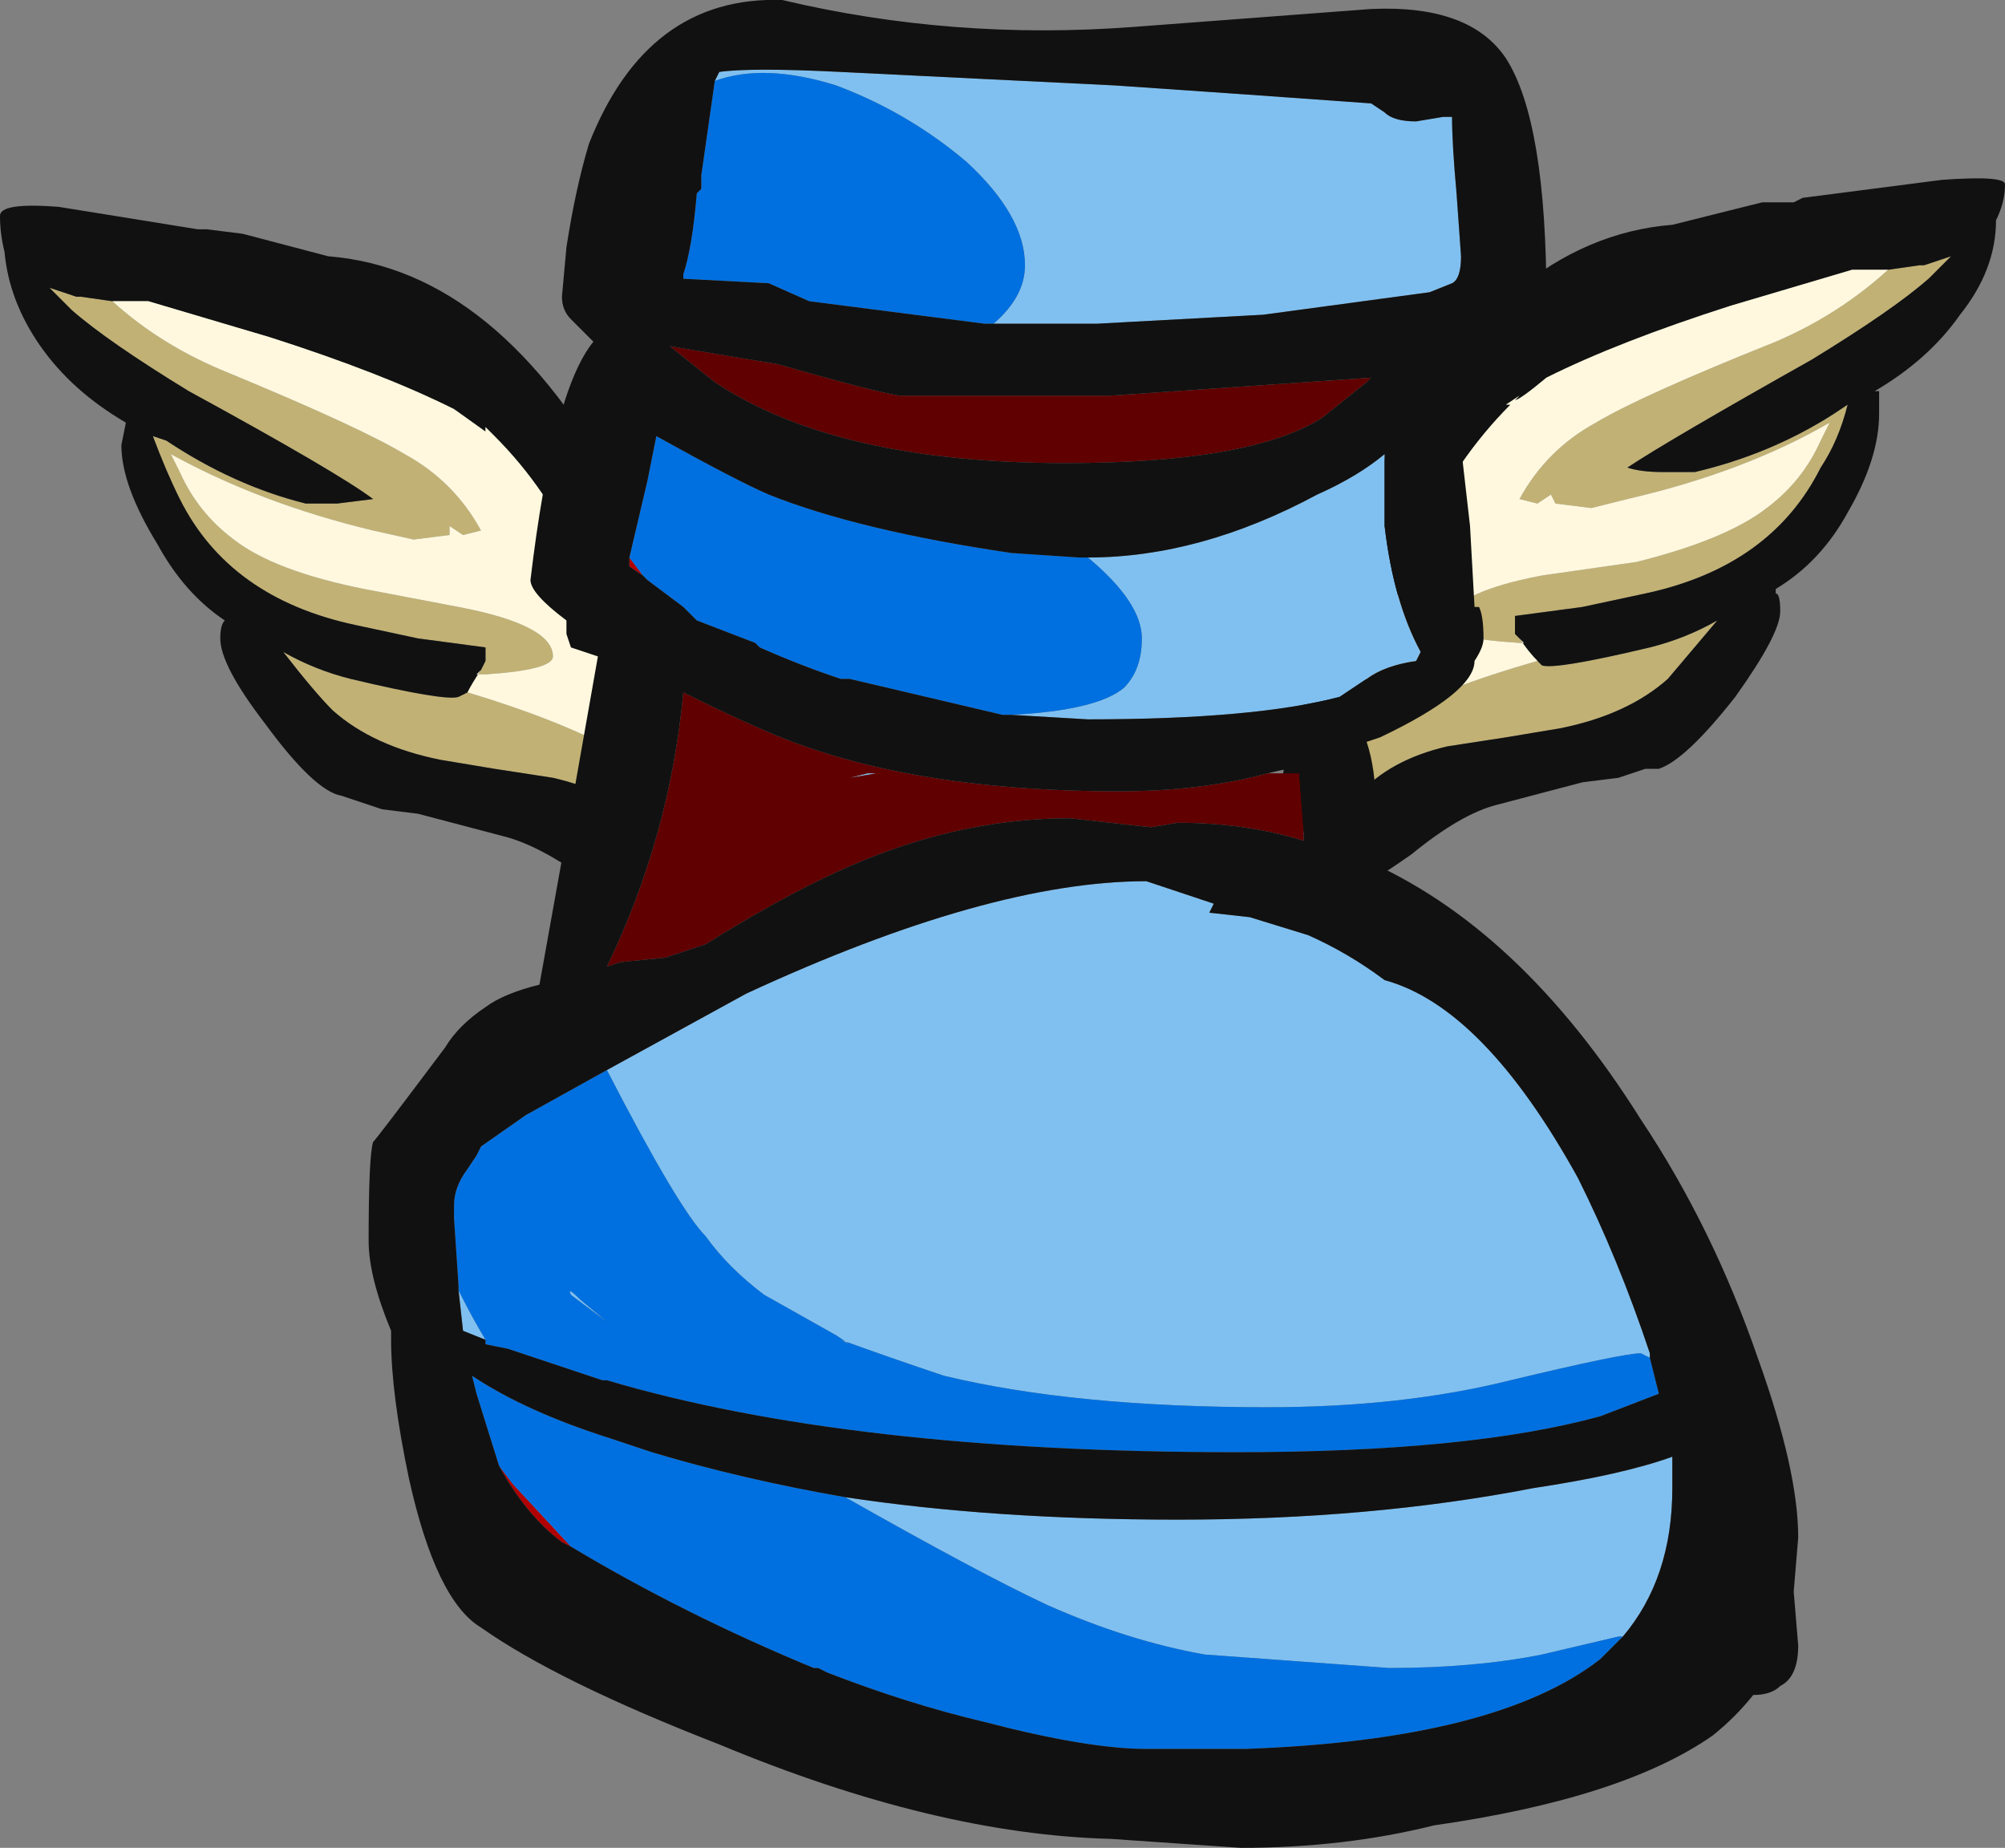 <?xml version="1.0" encoding="UTF-8" standalone="no"?>
<svg xmlns:ffdec="https://www.free-decompiler.com/flash" xmlns:xlink="http://www.w3.org/1999/xlink" ffdec:objectType="shape" height="20.55px" width="22.3px" xmlns="http://www.w3.org/2000/svg">
  <rect width="100%" height="100%" fill="#808080" stroke="none"/>
  <g transform="matrix(1.0, 0.0, 0.0, 1.0, 11.5, 12.3)">
    <path d="M5.4 -5.2 L5.45 -5.15 5.4 -5.15 Q4.6 -5.2 4.6 -5.35 4.6 -5.7 5.65 -5.9 L6.7 -6.05 Q7.7 -6.3 8.15 -6.65 8.55 -6.95 8.75 -7.4 L8.85 -7.6 Q7.9 -7.05 6.6 -6.75 L6.2 -6.65 5.8 -6.7 5.75 -6.8 5.6 -6.7 5.4 -6.75 Q5.7 -7.3 6.25 -7.6 6.75 -7.9 8.25 -8.5 8.95 -8.8 9.5 -9.3 L9.85 -9.35 9.9 -9.35 10.2 -9.45 9.95 -9.2 Q9.55 -8.85 8.65 -8.3 7.05 -7.4 6.6 -7.1 6.75 -7.05 7.0 -7.05 L7.35 -7.05 Q8.2 -7.25 8.9 -7.7 L9.05 -7.8 Q8.95 -7.4 8.75 -7.1 8.2 -6.0 6.8 -5.7 L6.1 -5.55 5.35 -5.45 5.35 -5.25 5.4 -5.2 M3.6 -4.5 L3.9 -4.3 Q4.55 -4.65 5.6 -4.95 L5.65 -4.9 Q5.8 -4.85 6.85 -5.1 7.25 -5.2 7.6 -5.4 L7.05 -4.75 Q6.6 -4.35 5.85 -4.2 L5.25 -4.1 4.6 -4.0 Q3.95 -3.85 3.6 -3.45 L3.6 -4.5 M-6.15 -4.85 L-6.1 -4.95 -6.1 -5.1 -6.85 -5.2 -7.55 -5.35 Q-8.95 -5.65 -9.5 -6.75 -9.65 -7.05 -9.8 -7.45 L-9.65 -7.4 Q-8.9 -6.9 -8.1 -6.7 L-7.75 -6.7 -7.35 -6.75 Q-7.75 -7.05 -9.4 -7.95 -10.3 -8.5 -10.7 -8.85 L-10.95 -9.1 -10.65 -9.0 -10.6 -9.0 -10.25 -8.95 Q-9.7 -8.45 -8.95 -8.15 -7.5 -7.55 -7.0 -7.25 -6.45 -6.95 -6.15 -6.4 L-6.35 -6.35 -6.5 -6.45 -6.5 -6.35 -6.9 -6.3 -7.35 -6.4 Q-8.6 -6.7 -9.6 -7.25 L-9.5 -7.05 Q-9.3 -6.6 -8.9 -6.3 -8.45 -5.95 -7.45 -5.75 L-6.4 -5.55 Q-5.35 -5.35 -5.35 -5.0 -5.35 -4.85 -6.1 -4.8 L-6.2 -4.8 -6.15 -4.85 M-4.35 -4.15 L-4.35 -3.15 Q-4.7 -3.5 -5.35 -3.65 L-6.0 -3.75 -6.6 -3.85 Q-7.35 -4.0 -7.8 -4.4 -8.0 -4.6 -8.35 -5.05 -8.0 -4.85 -7.6 -4.75 -6.55 -4.5 -6.4 -4.55 L-6.3 -4.6 Q-5.3 -4.3 -4.65 -3.95 L-4.35 -4.15" fill="#c1b174" fill-rule="evenodd" stroke="none"/>
    <path d="M8.1 -10.05 L8.45 -10.05 8.55 -10.1 10.1 -10.3 Q10.8 -10.35 10.8 -10.25 10.8 -10.05 10.7 -9.85 10.7 -9.3 10.3 -8.8 9.95 -8.3 9.35 -7.95 L9.4 -7.95 9.4 -7.7 Q9.4 -7.2 9.05 -6.6 8.75 -6.05 8.25 -5.75 L8.25 -5.7 Q8.3 -5.7 8.3 -5.5 8.3 -5.25 7.8 -4.55 7.25 -3.85 6.95 -3.75 L6.8 -3.75 6.5 -3.65 6.1 -3.6 5.15 -3.35 Q4.75 -3.25 4.2 -2.8 3.7 -2.45 3.55 -2.4 L2.75 -3.35 Q2.75 -3.65 2.8 -3.85 L3.85 -7.1 Q5.2 -9.65 7.1 -9.8 L8.1 -10.05 M5.4 -5.2 L5.35 -5.25 5.35 -5.45 6.1 -5.55 6.8 -5.7 Q8.2 -6.0 8.75 -7.1 8.95 -7.4 9.05 -7.8 L8.9 -7.7 Q8.2 -7.25 7.35 -7.05 L7.0 -7.05 Q6.75 -7.05 6.6 -7.1 7.05 -7.4 8.65 -8.3 9.55 -8.85 9.95 -9.2 L10.2 -9.45 9.9 -9.35 9.85 -9.35 9.5 -9.3 9.1 -9.3 7.75 -8.9 Q6.5 -8.5 5.7 -8.1 5.4 -7.85 5.35 -7.85 L5.4 -7.9 5.25 -7.8 5.3 -7.8 Q4.7 -7.2 4.3 -6.35 L3.6 -4.5 3.6 -3.45 Q3.95 -3.85 4.6 -4.0 L5.25 -4.1 5.85 -4.2 Q6.6 -4.35 7.05 -4.75 L7.6 -5.4 Q7.25 -5.2 6.85 -5.1 5.8 -4.85 5.65 -4.9 L5.6 -4.95 Q5.5 -5.05 5.4 -5.2 M-9.2 -9.75 L-8.8 -9.7 -7.85 -9.45 Q-5.95 -9.3 -4.6 -6.8 L-4.95 -2.5 Q-5.5 -2.9 -5.9 -3.0 L-6.85 -3.25 -7.25 -3.3 -7.7 -3.45 Q-8.0 -3.5 -8.55 -4.25 -9.05 -4.9 -9.05 -5.2 -9.05 -5.35 -9.0 -5.4 -9.45 -5.7 -9.75 -6.25 -10.15 -6.9 -10.15 -7.35 L-10.1 -7.6 Q-10.7 -7.95 -11.05 -8.45 -11.4 -8.95 -11.45 -9.5 -11.5 -9.7 -11.5 -9.9 -11.5 -10.05 -10.85 -10.0 L-9.3 -9.75 -9.2 -9.75 M-10.25 -8.95 L-10.6 -9.0 -10.65 -9.0 -10.95 -9.1 -10.7 -8.85 Q-10.3 -8.5 -9.4 -7.95 -7.75 -7.05 -7.35 -6.75 L-7.75 -6.7 -8.1 -6.7 Q-8.9 -6.9 -9.65 -7.4 L-9.8 -7.45 Q-9.65 -7.05 -9.5 -6.75 -8.95 -5.65 -7.55 -5.35 L-6.85 -5.2 -6.1 -5.1 -6.1 -4.95 -6.15 -4.85 Q-6.25 -4.7 -6.3 -4.6 L-6.4 -4.55 Q-6.55 -4.5 -7.6 -4.75 -8.0 -4.85 -8.35 -5.05 -8.0 -4.6 -7.8 -4.4 -7.35 -4.0 -6.6 -3.85 L-6.0 -3.75 -5.35 -3.65 Q-4.7 -3.5 -4.35 -3.15 L-4.35 -4.15 -5.05 -6.05 Q-5.4 -6.85 -6.0 -7.45 L-6.1 -7.55 -6.1 -7.5 -6.45 -7.75 Q-7.25 -8.15 -8.5 -8.55 L-9.85 -8.95 -10.25 -8.95" fill="#111111" fill-rule="evenodd" stroke="none"/>
    <path d="M9.5 -9.3 Q8.95 -8.8 8.25 -8.5 6.75 -7.9 6.25 -7.6 5.7 -7.3 5.4 -6.75 L5.6 -6.7 5.75 -6.8 5.8 -6.7 6.2 -6.65 6.6 -6.75 Q7.9 -7.05 8.85 -7.6 L8.75 -7.4 Q8.55 -6.95 8.15 -6.65 7.7 -6.3 6.7 -6.05 L5.65 -5.9 Q4.6 -5.7 4.6 -5.35 4.6 -5.2 5.4 -5.15 L5.45 -5.15 5.4 -5.2 Q5.5 -5.05 5.6 -4.95 4.55 -4.65 3.9 -4.3 L3.6 -4.5 4.3 -6.35 Q4.7 -7.2 5.3 -7.8 L5.25 -7.8 5.4 -7.9 5.35 -7.85 Q5.4 -7.85 5.7 -8.1 6.5 -8.5 7.75 -8.9 L9.1 -9.3 9.5 -9.3 M-10.25 -8.95 L-9.85 -8.95 -8.5 -8.55 Q-7.25 -8.15 -6.45 -7.75 L-6.1 -7.5 -6.1 -7.55 -6.0 -7.45 Q-5.4 -6.85 -5.05 -6.05 L-4.35 -4.15 -4.65 -3.95 Q-5.3 -4.3 -6.3 -4.6 -6.25 -4.7 -6.15 -4.85 L-6.2 -4.8 -6.1 -4.8 Q-5.35 -4.85 -5.35 -5.0 -5.35 -5.35 -6.4 -5.55 L-7.45 -5.75 Q-8.45 -5.95 -8.9 -6.3 -9.3 -6.6 -9.5 -7.05 L-9.6 -7.25 Q-8.6 -6.7 -7.35 -6.4 L-6.9 -6.3 -6.5 -6.35 -6.5 -6.45 -6.35 -6.35 -6.15 -6.4 Q-6.45 -6.95 -7.0 -7.25 -7.5 -7.55 -8.95 -8.15 -9.7 -8.45 -10.25 -8.95" fill="#fff8de" fill-rule="evenodd" stroke="none"/>
    <path d="M-3.9 -9.2 L-3.9 -9.25 -3.9 -9.2 M-4.35 -5.9 L-4.5 -6.0 -4.5 -6.1 -4.35 -5.9 M-5.15 4.9 L-5.25 4.85 Q-5.65 4.55 -5.95 4.0 L-5.8 4.2 -5.15 4.9" fill="#b00000" fill-rule="evenodd" stroke="none"/>
    <path d="M-3.55 -11.4 L-3.5 -11.5 Q-3.15 -11.55 -2.15 -11.5 L0.9 -11.35 2.35 -11.25 3.75 -11.15 3.9 -11.05 Q4.0 -10.95 4.25 -10.95 L4.55 -11.0 4.65 -11.0 Q4.65 -10.7 4.7 -10.15 L4.75 -9.45 Q4.75 -9.2 4.65 -9.15 L4.4 -9.05 2.55 -8.8 0.7 -8.7 Q0.05 -8.7 -0.5 -8.7 L-0.45 -8.7 Q-0.1 -9.0 -0.1 -9.35 -0.1 -9.9 -0.75 -10.5 -1.4 -11.05 -2.2 -11.35 -3.0 -11.6 -3.55 -11.4 M0.6 -6.1 Q1.85 -6.1 3.15 -6.8 3.6 -7.0 3.9 -7.25 L3.9 -6.45 Q4.0 -5.6 4.3 -5.05 L4.25 -4.95 Q3.9 -4.9 3.7 -4.75 L3.4 -4.55 Q2.45 -4.3 0.6 -4.3 L-0.25 -4.35 Q0.7 -4.4 1.0 -4.65 1.2 -4.85 1.2 -5.2 1.2 -5.6 0.6 -6.1 M-4.75 -0.4 L-3.2 -1.25 Q-0.5 -2.5 1.25 -2.5 L2.0 -2.25 1.95 -2.15 2.4 -2.1 3.05 -1.9 Q3.5 -1.7 3.9 -1.4 5.0 -1.1 6.05 0.8 6.5 1.7 6.85 2.75 L6.85 2.8 6.75 2.75 Q6.55 2.75 5.3 3.05 4.1 3.35 2.6 3.35 0.45 3.35 -1.0 3.0 -1.6 2.8 -2.15 2.6 L-2.05 2.65 -2.2 2.55 -3.0 2.1 Q-3.4 1.8 -3.65 1.45 -3.95 1.15 -4.75 -0.4 M-6.1 2.6 L-6.35 2.5 -6.4 2.05 Q-6.25 2.35 -6.1 2.6 M-1.85 -3.7 L-1.75 -3.7 -2.05 -3.65 -1.85 -3.7 M-5.05 2.15 L-4.75 2.4 -5.15 2.1 Q-5.2 2.0 -5.05 2.15 M-2.1 4.35 Q-0.45 4.6 1.6 4.6 3.75 4.6 5.55 4.25 6.55 4.1 7.1 3.9 L7.1 4.25 Q7.1 5.25 6.55 5.9 L6.5 5.9 5.65 6.1 Q4.9 6.25 3.95 6.25 L1.9 6.1 Q1.05 5.95 0.15 5.55 -0.6 5.2 -2.1 4.35" fill="#80c0f0" fill-rule="evenodd" stroke="none"/>
    <path d="M-3.55 -11.4 Q-3.0 -11.6 -2.2 -11.35 -1.4 -11.05 -0.75 -10.5 -0.1 -9.9 -0.1 -9.35 -0.1 -9.0 -0.45 -8.7 L-0.5 -8.7 -0.55 -8.7 -2.5 -8.95 -2.95 -9.15 -3.9 -9.2 -3.9 -9.25 Q-3.8 -9.55 -3.75 -10.15 L-3.7 -10.2 -3.7 -10.35 -3.55 -11.4 M0.6 -6.1 Q1.2 -5.6 1.2 -5.2 1.2 -4.85 1.0 -4.65 0.7 -4.4 -0.25 -4.35 L-0.35 -4.35 -2.05 -4.75 -2.15 -4.75 Q-2.6 -4.9 -3.05 -5.1 L-3.1 -5.15 -3.75 -5.4 -3.9 -5.55 -4.3 -5.85 -4.35 -5.9 -4.5 -6.1 -4.3 -6.95 -4.2 -7.45 Q-3.3 -6.95 -2.95 -6.8 -1.95 -6.4 -0.25 -6.15 L0.5 -6.1 0.6 -6.1 M-4.75 -0.4 Q-3.95 1.15 -3.65 1.45 -3.4 1.8 -3.0 2.1 L-2.2 2.55 -2.05 2.65 -2.15 2.6 Q-1.6 2.8 -1.0 3.0 0.45 3.35 2.6 3.35 4.1 3.35 5.3 3.05 6.55 2.75 6.75 2.75 L6.85 2.8 6.95 3.2 6.3 3.45 Q4.85 3.85 2.25 3.85 -2.05 3.85 -4.75 3.05 L-4.8 3.05 -5.85 2.7 -6.1 2.65 -6.1 2.6 Q-6.25 2.35 -6.4 2.05 L-6.4 2.0 -6.45 1.25 -6.45 1.1 Q-6.45 0.9 -6.3 0.7 L-6.2 0.55 -6.15 0.45 -5.65 0.1 -4.75 -0.4 M-5.05 2.15 Q-5.2 2.0 -5.15 2.1 L-4.75 2.4 -5.05 2.15 M-5.95 4.0 L-6.2 3.2 -6.25 3.0 Q-5.65 3.4 -4.7 3.7 L-4.25 3.85 Q-3.25 4.15 -2.1 4.35 -0.6 5.2 0.15 5.55 1.05 5.95 1.9 6.1 L3.95 6.25 Q4.9 6.25 5.65 6.1 L6.5 5.9 6.55 5.9 6.3 6.15 Q5.15 7.05 2.35 7.15 L1.25 7.15 Q0.6 7.15 -0.55 6.85 -1.4 6.65 -2.3 6.3 L-2.4 6.25 -2.45 6.25 Q-3.9 5.65 -5.15 4.9 L-5.8 4.2 -5.95 4.0" fill="#0070e0" fill-rule="evenodd" stroke="none"/>
    <path d="M3.7 -8.05 L3.2 -7.65 Q2.4 -7.15 0.35 -7.15 -2.2 -7.15 -3.55 -8.05 L-4.05 -8.45 -2.85 -8.25 Q-1.8 -7.95 -1.5 -7.9 L0.85 -7.9 3.75 -8.1 3.7 -8.05 M2.6 -3.7 L2.95 -3.7 3.0 -3.05 3.0 -2.95 Q2.35 -3.15 1.6 -3.15 L1.3 -3.1 0.4 -3.2 Q-0.9 -3.2 -2.2 -2.6 -2.85 -2.3 -3.65 -1.8 L-4.1 -1.65 -4.6 -1.6 -4.75 -1.55 Q-4.05 -3.0 -3.9 -4.6 -3.4 -4.35 -3.05 -4.2 -1.5 -3.5 0.95 -3.5 1.85 -3.5 2.6 -3.7 M-1.85 -3.7 L-2.05 -3.65 -1.75 -3.7 -1.85 -3.7" fill="#600000" fill-rule="evenodd" stroke="none"/>
    <path d="M5.25 -11.65 Q5.7 -10.95 5.7 -8.95 5.7 -8.6 5.6 -8.45 5.45 -8.35 5.15 -8.3 L4.6 -8.2 4.65 -8.2 4.85 -6.45 4.9 -5.55 4.95 -5.55 Q5.0 -5.45 5.0 -5.2 5.0 -5.1 4.9 -4.95 4.9 -4.6 3.85 -4.1 L3.7 -4.05 Q3.8 -3.75 3.8 -3.35 L3.7 -2.85 3.65 -2.75 Q5.4 -2.0 6.75 0.15 7.55 1.35 8.05 2.8 8.5 4.05 8.5 4.8 L8.45 5.4 8.5 6.0 Q8.5 6.35 8.3 6.45 8.2 6.55 8.0 6.55 7.8 6.8 7.55 7.0 6.55 7.7 4.45 8.0 3.45 8.25 2.3 8.25 L0.85 8.15 Q-1.1 8.1 -3.5 7.1 -5.3 6.4 -6.15 5.8 -6.65 5.5 -6.95 4.15 -7.15 3.2 -7.15 2.6 L-7.15 2.5 Q-7.4 1.9 -7.4 1.5 -7.4 0.55 -7.35 0.4 -7.3 0.35 -6.55 -0.65 -6.4 -0.9 -6.1 -1.1 -5.9 -1.25 -5.5 -1.35 L-5.15 -3.3 -4.85 -5.0 -5.15 -5.1 -5.2 -5.25 -5.2 -5.4 Q-5.6 -5.7 -5.6 -5.85 -5.35 -7.95 -4.9 -8.5 L-5.15 -8.75 Q-5.25 -8.85 -5.25 -9.0 L-5.2 -9.55 Q-5.1 -10.2 -4.95 -10.7 -4.3 -12.35 -2.8 -12.3 -0.9 -11.85 1.1 -12.0 L3.75 -12.2 Q4.85 -12.25 5.25 -11.65 M-0.5 -8.7 Q0.05 -8.7 0.7 -8.7 L2.55 -8.8 4.4 -9.05 4.65 -9.15 Q4.75 -9.2 4.75 -9.45 L4.7 -10.15 Q4.65 -10.7 4.65 -11.0 L4.55 -11.0 4.25 -10.95 Q4.0 -10.95 3.9 -11.05 L3.75 -11.15 2.35 -11.25 0.9 -11.35 -2.15 -11.5 Q-3.15 -11.55 -3.5 -11.5 L-3.55 -11.4 -3.7 -10.35 -3.7 -10.2 -3.75 -10.15 Q-3.8 -9.55 -3.9 -9.25 L-3.9 -9.2 -2.95 -9.15 -2.5 -8.95 -0.55 -8.7 -0.5 -8.7 M3.7 -8.05 L3.75 -8.1 0.85 -7.9 -1.5 -7.9 Q-1.8 -7.95 -2.85 -8.25 L-4.05 -8.45 -3.55 -8.05 Q-2.2 -7.15 0.35 -7.15 2.4 -7.15 3.2 -7.65 L3.7 -8.05 M-0.25 -4.35 L0.6 -4.3 Q2.45 -4.3 3.4 -4.55 L3.7 -4.75 Q3.9 -4.9 4.25 -4.95 L4.3 -5.05 Q4.0 -5.6 3.9 -6.45 L3.9 -7.25 Q3.6 -7.0 3.15 -6.8 1.85 -6.1 0.6 -6.1 L0.5 -6.1 -0.25 -6.15 Q-1.95 -6.4 -2.95 -6.8 -3.3 -6.95 -4.2 -7.45 L-4.3 -6.95 -4.5 -6.1 -4.5 -6.0 -4.35 -5.9 -4.3 -5.85 -3.9 -5.55 -3.75 -5.4 -3.1 -5.15 -3.05 -5.1 Q-2.6 -4.9 -2.15 -4.75 L-2.05 -4.75 -0.35 -4.35 -0.25 -4.35 M2.95 -3.7 L3.25 -3.75 3.25 -3.85 2.6 -3.7 Q1.85 -3.5 0.95 -3.5 -1.5 -3.5 -3.05 -4.2 -3.4 -4.35 -3.9 -4.6 -4.05 -3.0 -4.75 -1.55 L-4.6 -1.6 -4.1 -1.65 -3.65 -1.8 Q-2.85 -2.3 -2.2 -2.6 -0.9 -3.2 0.4 -3.2 L1.3 -3.1 1.6 -3.15 Q2.35 -3.15 3.0 -2.95 L3.0 -3.05 2.95 -3.7 M6.85 2.8 L6.85 2.75 Q6.5 1.7 6.05 0.8 5.0 -1.1 3.9 -1.4 3.5 -1.7 3.05 -1.9 L2.4 -2.1 1.95 -2.15 2.0 -2.25 1.25 -2.5 Q-0.5 -2.5 -3.2 -1.25 L-4.75 -0.4 -5.65 0.1 -6.15 0.45 -6.2 0.55 -6.3 0.7 Q-6.45 0.9 -6.45 1.1 L-6.45 1.25 -6.4 2.0 -6.4 2.05 -6.35 2.5 -6.1 2.6 -6.1 2.65 -5.85 2.7 -4.8 3.05 -4.75 3.05 Q-2.05 3.85 2.25 3.85 4.85 3.85 6.3 3.45 L6.95 3.2 6.85 2.8 M-2.1 4.35 Q-3.25 4.15 -4.25 3.85 L-4.7 3.7 Q-5.65 3.4 -6.25 3.0 L-6.2 3.2 -5.95 4.0 Q-5.65 4.55 -5.25 4.85 L-5.15 4.9 Q-3.9 5.65 -2.45 6.25 L-2.4 6.25 -2.3 6.3 Q-1.4 6.65 -0.55 6.85 0.6 7.15 1.25 7.15 L2.35 7.15 Q5.15 7.05 6.3 6.15 L6.55 5.9 Q7.1 5.25 7.1 4.25 L7.1 3.9 Q6.55 4.1 5.55 4.25 3.75 4.6 1.6 4.6 -0.45 4.6 -2.1 4.35" fill="#111111" fill-rule="evenodd" stroke="none"/>
  </g>
</svg>
